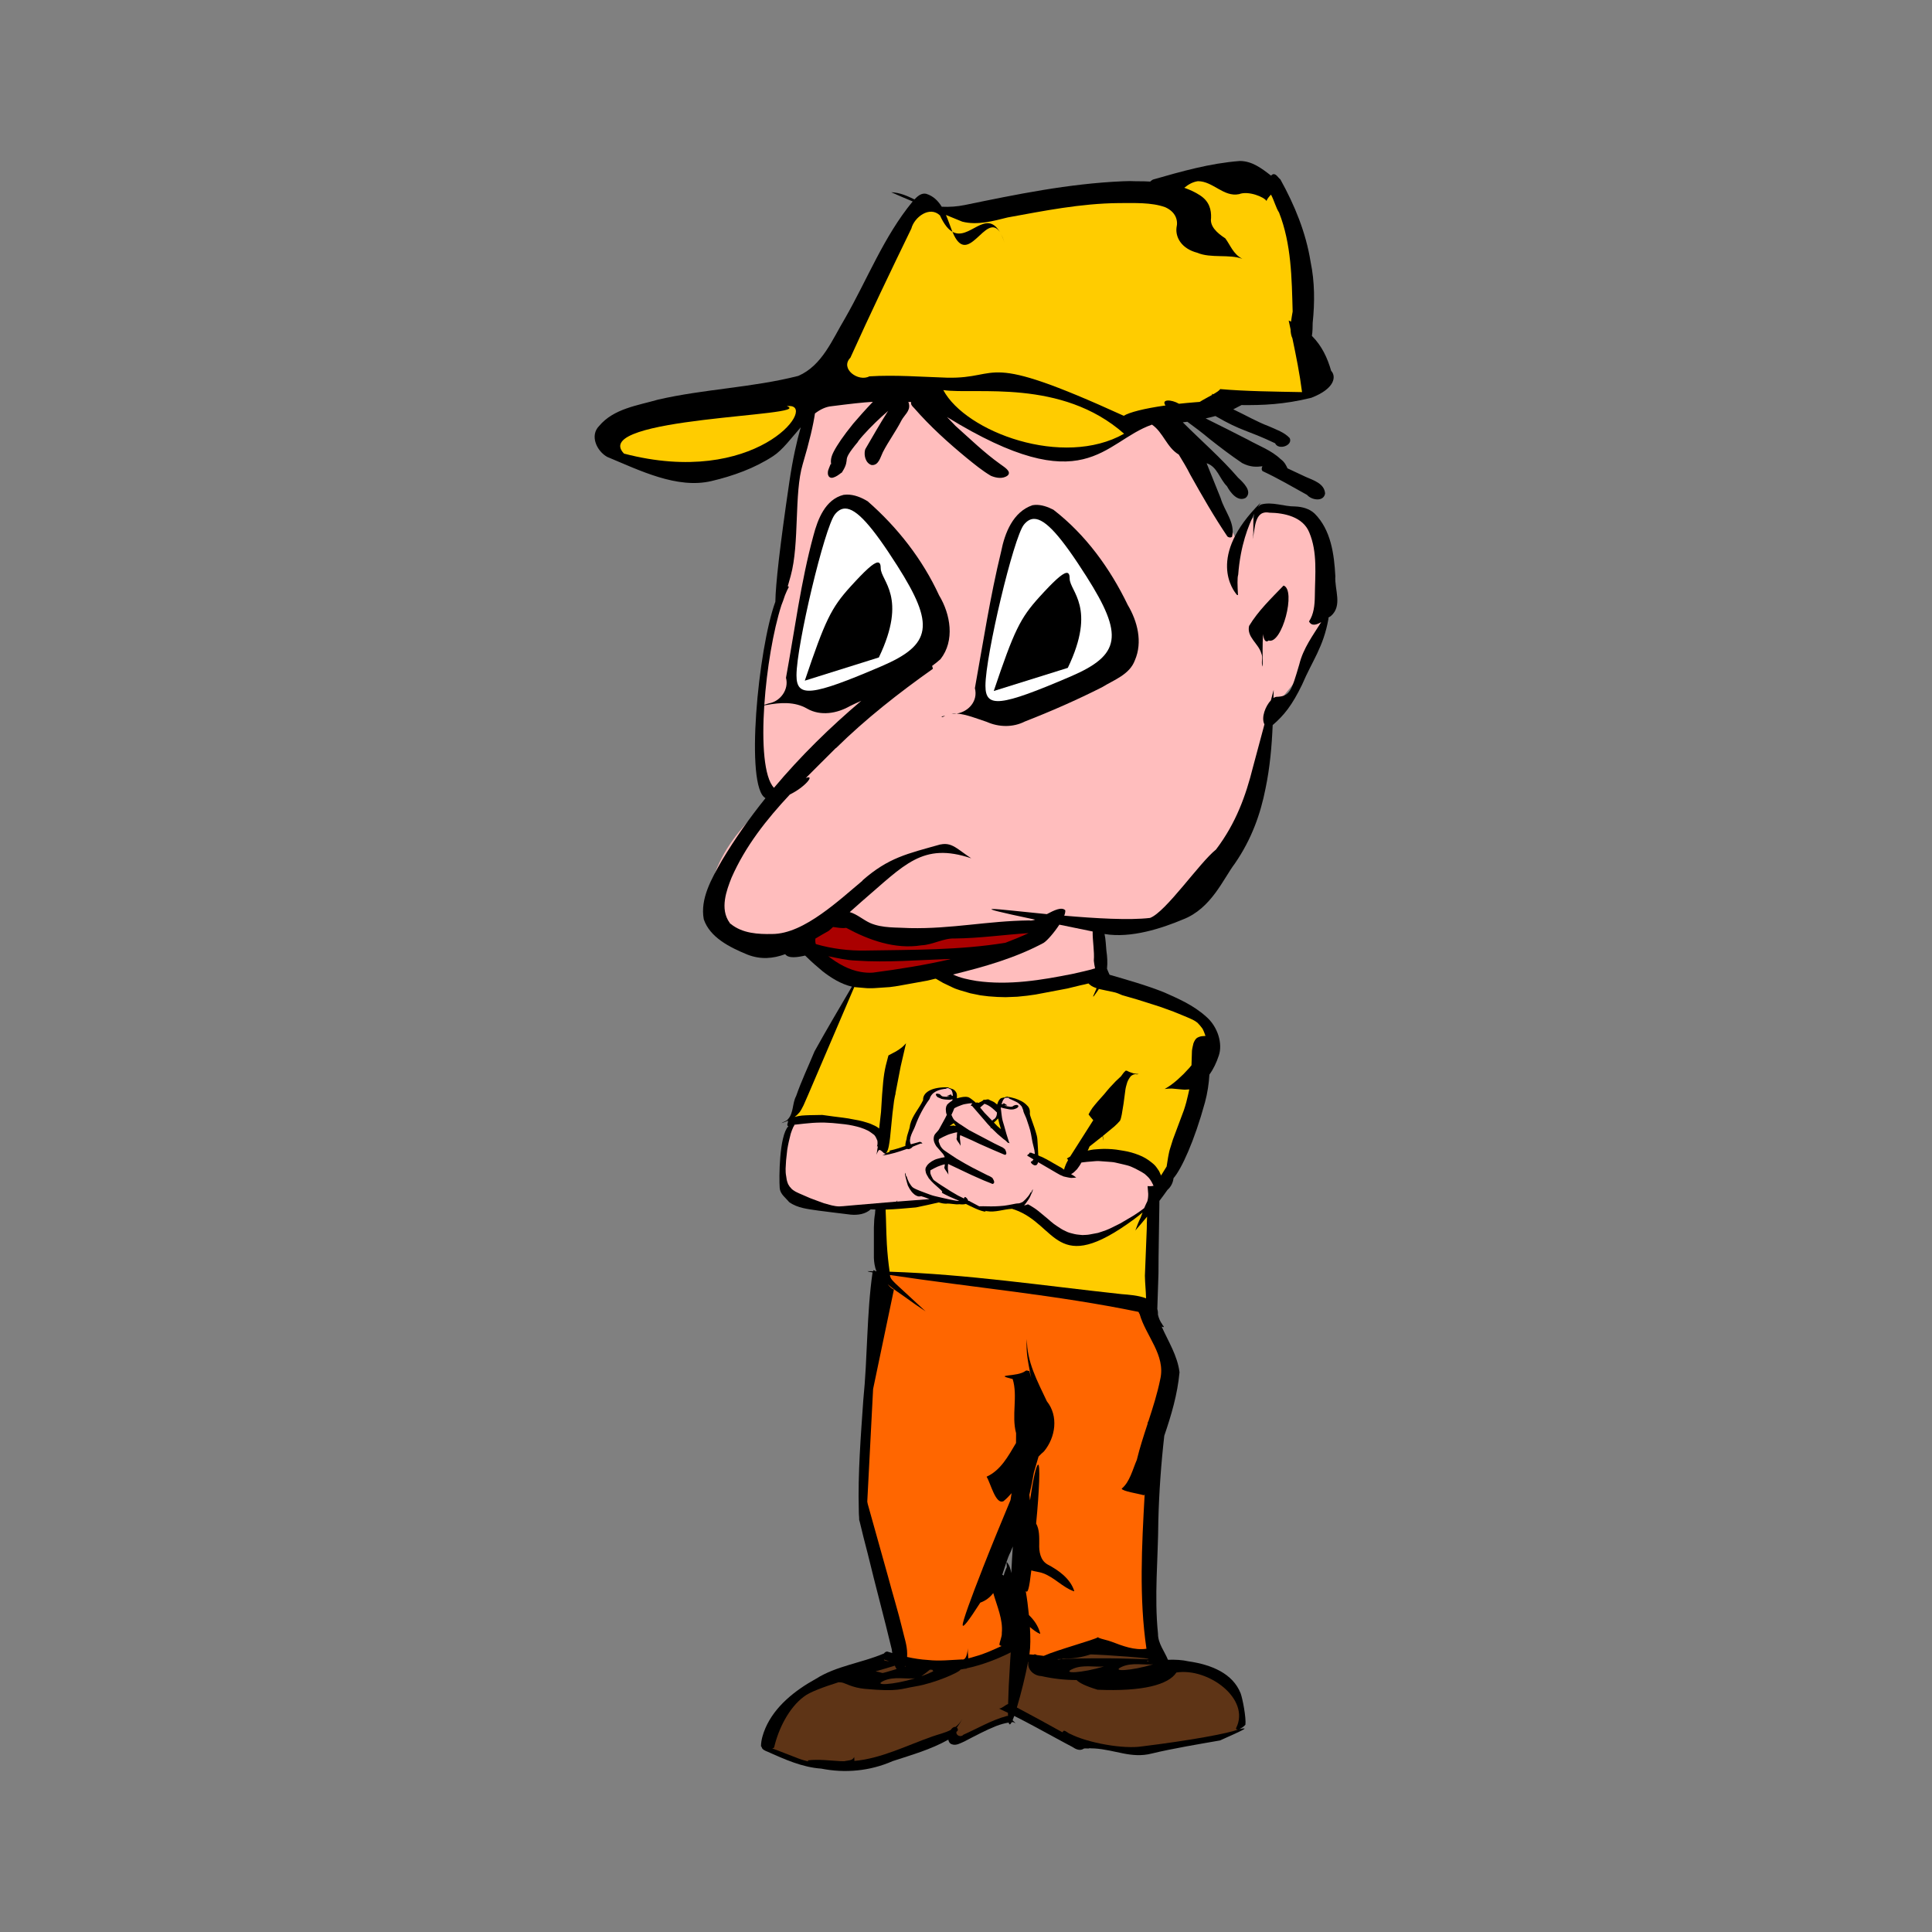 <svg:svg xmlns:dc="http://purl.org/dc/elements/1.1/" xmlns:ns2="http://creativecommons.org/ns#" xmlns:rdf="http://www.w3.org/1999/02/22-rdf-syntax-ns#" xmlns:svg="http://www.w3.org/2000/svg" height="777.7" id="svg2" version="1.1" viewBox="-239.36 -64.809 777.7 777.7" width="777.7">
  <svg:rect x="-239.36" y="-64.809" width="777.7" height="777.7" fill="#808080" stroke="none"/>
  <svg:g id="layer1" transform="translate(-113.32 -350.88)">
    <svg:path d="m231.51 100.37 27.949 54.229c-7.545 1.243 19.236-37.003 33.789 3.754 12.036 33.709-21.216 60.859-19.606 61.737-4.944 44.287-31.753 88.06-60.903 88.435 0 0-163.94 20.023-166.44-5.84-2.5-25.86 25.866-46.3 25.866-46.3-10.183-21.47-6.429-51.45 3.337-85.1 14.55-91.614 2.043-73.205 24.324-81.448 18.353-6.787 93.363 4.987 131.68 10.528z" fill="#ffbdbd" id="path3157" transform="translate(113.32 350.88)" />
    <svg:path d="m259.66 0c-11.91 0.905-23.47 4.195-34.91 7.469-0.43 0.226-0.79 0.498-1.09 0.812-1.81-0.106-3.62-0.161-5.41-0.125-1.86-0.1-3.73-0.093-5.59 0-21.99 0.95-42.97 5.304-63.66 9.563-2.95 0.605-6.16 0.854-9.28 0.687-1.48-2.393-3.42-4.358-6.31-5.218-0.26-0.048-0.51-0.073-0.75-0.063-1.56 0.064-2.85 1.209-3.91 2.344-2.78-1.341-5.69-2.718-9.37-2.907 2.83 1.289 5.73 2.503 8.65 3.719-11.63 14.082-18.25 31.4-27.28 47.125-5.066 8.438-9.116 18.901-18.75 23.094-18.553 4.743-37.86 5.257-56.5 9.562-8.269 2.387-17.811 3.597-23.688 10.598-3.857 3.89-0.94 10.1 3.219 12.43 13.199 5.5 28.137 12.98 41.969 9.75 8.708-2.05 17.361-5.14 24.875-10.06 3.769-2.44 7.313-7.28 11.094-11.59-1.589 5.53-3.236 12.87-4.563 21.84-3.844 25.99-5.56 41.48-5.656 48.38-6.969 19.01-12.287 74.59-3.969 79.06-6.35 7.91-12.206 16.2-17.437 24.91-4.311 7.55-8.946 15.63-7.406 23.87 2.492 7.28 10.315 11.22 17.624 14.22 5.389 2.08 10.337 1.57 15.157-0.19 1.289 1.83 4.924 1.26 8.031 0.56 0.225 0.22 0.454 0.44 0.656 0.63 2.003 1.98 4.126 3.82 6.282 5.62 3.462 2.74 7.602 5.28 11.872 6.25-5.055 8.65-10.178 17.27-15.029 26.04-2.489 6.01-5.301 11.9-7.437 18.06-1.573 2.92-0.925 6.68-3.25 9.25-0.673 0.9-1.76 0.96-2.594 1.59 0.858-0.27 1.72-0.59 2.562-0.97 0.075 0.16 0.088 0.32 0.063 0.47-0.21 0.05-0.415 0.11-0.625 0.16 0.249-0.06 0.433-0.07 0.594-0.03-0.129 0.48-0.512 0.96-0.094 1.56 0.08-0.02 0.169-0.05 0.25-0.06-0.029 0.06-0.029 0.12-0.062 0.18-3.662 3.91-3.734 20.84-3.438 24.79 0.007 0.05 0.018 0.08 0.031 0.12 0.129 2.33 2.387 3.86 3.75 5.56 3.4 2.48 7.75 2.83 11.781 3.44 4.338 0.53 8.659 1.13 12.998 1.62 2.84 0.26 5.9-0.16 8.06-2.12 0.63 0.02 1.26 0.05 1.88 0.06-0.2 3.59-0.4 1.3-0.59 7.25v12.28c0.07 1.79 0.36 3.65 1.03 5.35h-0.19c-0.34-0.22-0.65-0.38-1-0.47l-0.19 0.44c-0.74-0.02-1.48-0.03-2.22-0.03l0.54 0.24c0.49 0.09 1 0.17 1.5 0.26-2.39 16.45-2 34.36-3.72 51.21-1.01 14.67-2.23 29.59-1.82 44.53 0 1.01 0.04 2.01 0.13 3 0.01 0.33 0.01 0.65 0.03 0.97 0.05 0.16 0.11 0.31 0.16 0.47 1.03 4.44 2.17 8.81 3.31 13.19 3.09 12.83 6.55 25.47 9.62 38.31 0.09 0.48 0.16 1.01 0.22 1.53-0.68-0.2-1.35-0.38-2.03-0.59-0.54-0.01-1 0.33-1.31 0.78-0.06 0.02-0.13 0.04-0.19 0.06-8.85 3.77-18.946 4.92-27.092 10.07-8.621 4.74-16.713 11.22-20.469 19.97-0.97 2.33-1.746 4.79-1.75 7.31 0.08 0.08 0.167 0.14 0.281 0.22 0.048 0.96 1.445 1.56 2.281 1.87 6.893 3.09 14.086 6.33 21.688 6.84 9.511 1.9 19.531 1.04 28.781-3.03 7.54-2.47 15.22-4.61 22.38-8.62 0.12 0.84 0.56 1.59 1.46 1.87 1.74 0.64 3.45-0.51 5-1.15 4.23-2.21 8.45-4.48 12.88-6.25 1.6-0.59 3.25-1.09 4.94-1.35 0.24 1.02 0.65 0.94 1.22-0.15 0.21-0.02 0.43-0.03 0.65-0.03 1.62 0.94 0.45 0.01-0.28-0.75 0.2-0.48 0.42-1.08 0.66-1.75 5.8 2.9 11.48 6.06 17.18 9.15-0.03 0.02-0.06 0.05-0.09 0.06 0.05-0.01 0.1-0.01 0.16-0.03 2.05 1.12 4.1 2.24 6.18 3.32 1.29 0.89 3.03 1.7 4.5 0.71 0.43-0.34 2.19 0.11 2.28-0.21 0.68 0.05 1.36 0.1 2.04 0.09 8.45 0.54 14.86 4.14 23.06 2.06 8.32-2.01 19.09-3.81 27.53-5.28 10.71-4.79 11.66-5.29 7.78-4.59 0.78-0.31 1.77-0.93 2.44-1.75 0.33-2.78-1.13-10.51-1.94-12.66-3.19-7.96-11.64-11.49-20.97-12.84-2.55-0.59-5.36-0.73-8.28-0.63-1.35-3.41-4.03-6.56-4-10.47-1.56-15.04 0.05-30.27 0.13-45.4 0.29-11.46 1.1-22.92 2.4-34.32 2.84-8.3 5.32-16.72 6.13-25.53-0.82-6.68-4.49-12.36-7.19-18.4 0.26 0.07 0.49 0.16 0.75 0.22 0.46-0.14-0.45-0.74-0.47-1.1-0.89-1.16-1.47-2.54-1.78-3.97 0.05-0.83-0.05-1.55-0.25-2.22 0.21-4.77 0.26-9.56 0.47-14.34 0-8.79 0.24-17.55 0.34-26.34 0.03-0.94 0.03-1.9 0.03-2.85 1.1-1.46 2.21-2.94 3.25-4.43 1.47-1.29 2.23-2.96 2.44-4.72 3.2-3.66 8.39-14.93 12.66-30.53 1.02-3.75 1.57-7.59 1.78-11.16 1.64-2.25 2.87-4.88 3.78-7.66 1.6-4.62-0.25-11.6-5.25-15.81-5.14-4.57-11.19-7.17-16.97-9.72-7.25-2.87-14.49-4.88-21.75-7-0.37-0.78-0.7-1.6-1.03-2.4 0.26-2.43 0.11-4.95-0.25-7.32-0.21-1.99-0.24-4.46-0.75-6.68 0.01 0 0.02-0.01 0.03 0 10.65 1.81 23.14-2.33 31.5-5.85 11.48-4.39 16.26-16.36 20.94-22.53 6.76-9.81 10.34-19.99 12.34-30.19 1.77-8.49 2.52-17 2.88-25.53 4.62-3.96 7.85-8.06 11.81-16.22 4.25-9.96 8.58-15.03 10.66-26.65-0.03-0.13-0.03-0.27-0.03-0.41 0.35-0.22 0.67-0.44 0.96-0.59 4.84-4.15 1.45-10.72 1.82-16.07-0.46-8.84-1.77-18.62-8.32-25.18-2.12-2.01-4.99-2.75-7.84-2.88-4.62 0.05-9.32-2.08-13.88-0.75-0.46 0.31-0.82 0.66-1.15 1.03 0.49-0.83 0.91-1.47 1.09-1.78-21.74 21.55-11.09 35.32-9.44 37.16 0.13 0 0.23-0.01 0.35 0-0.2-3.77-0.33-6.95 0.09-8.19 0.88-11.79 4.13-19.9 6.5-24.56-0.86 3.17 0.01 7.14-0.72 10.28 1.12-3.91 0.52-11.83 6.75-10.69 6.07 0.09 13.53 1.67 16.07 7.94 3.41 8.05 2.32 17.05 2.25 25.56-0.04 3.78-0.45 7.47-2.35 10.28 1.05 2 2.99 1.39 4.91 0.28-3.34 5.36-7.21 10.5-8.81 16.97-3.16 10.74-3.79 12.96-9.25 13.1-0.37 0.04-0.76 0.2-1.16 0.47 0.03-1.09 0.06-2.2 0.09-3.28-0.37 1.4-0.74 2.81-1.12 4.21-2.16 2.31-4.02 6.9-2.6 9.69-1.54 5.78-3.1 11.57-4.65 17.34-2.8 11.17-6.73 22.35-14.85 33.04-6.6 5.23-20.18 25.18-26.56 27.53-8.38 0.99-22 0.18-34.53-0.91 0.34-0.87 0.5-1.62 0.41-2.19-1.49-1.45-4.42-0.01-7.41 1.57-21.33-2.07-35.01-4.17-4.69 2.22-0.91 0.31-1.73 0.46-2.4 0.31-16.88 0.2-31.16 3.46-48.06 3.09-5.32-0.33-10.94 0.11-15.94-2.03-2.81-1.26-5.29-3.56-8.25-4.41l4.93-4.37c17.09-14.62 24.35-23.9 44-17.28-2.18-1.4-4.01-2.87-5.68-3.97-2.19-1.45-4.01-2.16-6.72-1.6-0.04 0.01-0.05-0.01-0.1 0-13.36 3.77-20.73 5.23-31.28 14.44v0.13c-4.41 3.64-10.241 8.95-16.59 13.4-6.349 4.46-13.215 8.1-19.906 8.07-5.388 0.1-11.843-0.18-16.594-4.1l-0.219-0.09-0.125-0.25c-2.145-2.91-2.394-6.28-1.937-9.44 0.457-3.15 1.613-6.18 2.625-8.75 5.607-12.78 14.164-23.55 23.5-33.53 6.127-2.96 10.355-8.22 6.406-6.62 4.018-4.07 8.096-8.06 12.062-12.04h0.094c12.044-11.86 25.284-22.21 39.004-31.93-0.05-0.39-0.17-0.77-0.32-1.16 1.16-0.85 2.3-1.75 3.38-2.72 5.87-7.46 4.04-18.09-0.56-25.69-6.68-14.51-16.75-27.38-28.75-37.87-2.53-1.54-5.4-2.72-8.38-2.69-0.42 0.01-0.88 0.04-1.31 0.1-7.382 1.83-10.431 9.85-12.158 16.46-5.096 18.77-7.526 38.1-11.031 57.19 1.248 4.64-2.206 9.51-6.875 10.28-0.663 0.22-1.293 0.41-1.844 0.57 0.964-14.27 3.574-29.8 6.876-40.07 0.425-1.06 0.913-2.36 1.437-4 0.507-1.26 1.035-2.43 1.563-3.4-0.141-0.11-0.296-0.2-0.438-0.25 0.383-1.31 0.767-2.69 1.188-4.22 3.575-13.05 1.324-33.15 4.812-44.85 2.791-9.36 4.304-16.08 4.938-20.47 2.126-1.61 4.372-2.734 6.812-2.932 7.57-0.959 12.23-1.5 16.5-1.75-3.01 3.162-5.88 6.392-7.91 8.782-4 4.94-6.454 8.57-7.84 11.25-1.155 2.23-1.291 3.69-1.031 5.12l-0.219-0.12c-0.17 0.44-0.442 1.11-0.688 1.72-0.245 0.61-0.433 1.06-0.437 1.9-0.001 0.43 0.089 1.31 0.781 1.72s1.291 0.15 1.719 0c0.856-0.29 1.662-0.82 2.937-1.81l0.25-0.12 0.094-0.22c1.884-2.89 1.694-4.31 1.844-5.22 0.15-0.92 0.68-2.36 4.53-6.94v-0.12c2.29-3 6.22-6.96 9.44-9.91 1.01-0.93 1.93-1.74 2.72-2.41-0.09 0.12-0.17 0.23-0.25 0.35-3.15 4.9-5.99 9.98-8.94 15l-0.16 0.43c-0.52 2.2 0.23 5.27 2.6 6.04 2.88 0.31 3.58-3.16 4.56-5.13 2.27-4.43 5.27-8.44 7.53-12.87 1.11-2.07 3.52-3.75 3.03-6.38-0.05-0.331-0.15-0.677-0.28-1.031 0.37 0.015 0.75 0.045 1.13 0.062-0.04 0.262-0.06 0.557 0 0.875 0.26 0.612 0.72 1.112 1.21 1.563 6.39 7.341 13.63 13.881 21.13 20.061 3.14 2.54 6.27 5.14 9.75 7.19 2.07 0.88 4.79 1.37 6.72-0.1 1.9-1.68-1.74-3.65-2.97-4.62-6.44-4.59-12.1-10.13-18-15.38-1.14-1.17-2.27-2.37-3.41-3.56 55.79 34.29 62.69 10.02 82.5 3.06 4.53 3.1 5.96 9.21 10.78 12.04 1.62 2.65 3.24 5.31 4.63 8.09 4.73 8.46 9.55 16.87 14.97 24.91 0.52 0.43 1.33 0.56 1.87 0.09 1.33-5.69-3.11-10.37-4.59-15.53-1.89-4.7-3.77-9.37-5.66-14.06 4.3 1.35 5.24 6.37 8.19 9.25 1.36 2.54 4.31 6.45 7.56 4.68 2.85-2.59-1.06-6.23-3.06-8.09-6.86-7.97-14.85-14.88-22.28-22.31 0.62-0.08 1.23-0.13 1.84-0.22 3.08 2.23 6.08 4.52 8.94 6.91 4.24 3.34 8.61 6.68 13.16 9.74 3.36 1.72 5.83 1.54 8.12 1.26-0.36 0.7-0.45 1.4 0.07 1.96 6.13 2.85 11.98 6.3 17.9 9.57 1.73 2.07 6.62 2.94 7.25-0.53-0.2-4.02-4.71-5.37-7.78-6.72-2.41-1.19-4.93-2.25-7.34-3.44-0.61-1.21-1.04-2.43-2.85-3.78-3.66-3.48-8.73-5.3-13.09-7.75-5.67-2.93-11.35-5.75-17.03-8.57 1.38-0.3 2.69-0.62 3.94-0.96 10.85 6.31 12.45 5.45 24.03 10.96 1.3 2.95 7.29 0.92 5.87-2.09-2.16-2.34-5.49-3.44-8.4-4.75-4.79-1.81-9.18-4.38-13.79-6.56-0.22-0.11-0.33-0.16-0.53-0.251 1.3-0.639 2.47-1.249 3.32-1.719 8.28 0.083 16.97-0.173 28.12-2.938 9.71-3.746 10.01-8.722 7.97-10.843-1.47-5.124-3.69-10.008-7.75-14.063 0.3-1.798 0.29-3.815 0.31-5.218 0.86-8.205 0.85-16.52-0.84-24.626-1.86-11.723-6.43-22.82-12.16-33.156-0.94-0.663-1.71-2.454-3.06-2.062-0.24 0.166-0.49 0.348-0.72 0.531-3.74-2.893-7.65-5.904-12.59-5.875zm-91.32 557.69c-0.11 1.82-0.23 3.5-0.34 5.37-0.12 1.99-0.19 3.62-0.28 5.38-0.25-1.64-0.73-3.19-1.75-4.41-0.49 0.05 0.31 1.85-0.28 2.44-0.32 0.98-0.81 1.87-1 2.91-0.2-0.1-0.38-0.2-0.6-0.29 1.1-3.22 1.98-6.54 3.41-9.31 0.28-0.69 0.57-1.4 0.84-2.09z" id="path3155" transform="translate(113.32 350.88)" />
    <svg:path d="m257.36 379.38c6.198 15.274 13.328-8.335 19.062 0.062-5.669-9.539-12.339 3.717-19.062-0.062zm-66.094 70.125c0.192-0.009 0.386-0.004 0.562 0 10.916 0.241-13.98 32.941-66.688 19.156-14.35-14.79 77.567-14.926 65.531-19.094 0.213-0.031 0.402-0.054 0.594-0.062zm62.406-6.406c13.013 1.887 47.527-4.727 72.781 17.562-24.51 13.907-63.72-0.642-72.781-17.562zm102.47-84.094c6.048-0.047 10.365 6.515 16.594 5.219 3.696-1.475 10.166 1.153 11.031 2.75 0.27-0.847 1.006-1.708 1.812-2.562 1.261 2.294 1.99 5.327 3.25 7.219 4.969 12.645 5.102 26.46 5.469 39.844-0.205 1.241-0.477 2.64-0.656 4.062-0.311-0.146-0.615-0.298-0.938-0.438 0.249 1.191 0.499 2.373 0.75 3.562 0.037 1.298 0.229 2.53 0.75 3.625 1.493 7.124 2.945 14.293 3.875 21.625-11.239-0.215-22.661-0.321-32.969-1.219-0.254 0.537-1.399 1.281-2.812 2.094-0.201-0.074-0.348-0.141-0.562-0.219 0.074 0.144 0.129 0.291 0.188 0.438-1.772 1.001-3.817 2.041-5.031 2.844-0.701 0.055-1.223 0.097-1.969 0.156-2.24 0.179-4.356 0.374-6.375 0.594-3.146-1.807-7.269-1.893-5.438 0.688-8.706 1.215-14.605 2.784-16.812 4.156-58.179-26.538-48.505-14.779-71.219-15.344-10.385-0.327-20.812-1.185-31.188-0.531-4.411 2.365-11.942-3.078-7.625-7.5 7.881-17.454 16.164-34.743 24.531-51.969 1.173-4.598 7.361-9.294 11.531-5.312 1.671 3.672 3.358 5.653 5.031 6.594-0.082-0.201-0.169-0.379-0.25-0.594-0.753-1.947-1.487-4.116-2.375-6.188 2.197 0.885 4.387 1.786 6.562 2.688 6.146 1.583 12.609-0.289 18.281-1.688 14.609-2.646 29.332-5.643 44.75-5.781 6.216 0.003 13.129-0.345 18.656 1.656 4.212 1.875 5.267 5.238 4.562 8.188-0.481 3.908 1.949 8.485 8.375 10.156 5.407 2.318 12.92 0.471 18.125 2.438-3.744-1.951-4.791-5.497-6.875-8.25-3.474-2.252-6.236-4.905-5.719-8.188 0.132-3.26-0.644-6.684-4.5-9.156-1.841-1.208-3.969-2.201-6.281-3 1.591-1.303 3.312-2.343 5.469-2.656z" fill="#fc0" id="path3151" />
    <svg:path d="m276.89 380.28c0.478 0.926 0.943 2.046 1.406 3.344-0.454-1.396-0.93-2.474-1.406-3.344z" id="path3149" />
    <svg:path d="m344.79 456.6c-0.675 2.448-1.204 4.954 0.562 7.156 0.878 1.633 1.821 3.225 2.781 4.812-2.656-2.736-3.918-6.395-5.344-9.906-0.295-0.785-0.743-1.405-1.312-1.906 1.074-0.025 2.187-0.081 3.312-0.156z" id="path3143" />
    <svg:path d="m290.67 489.31c-0.364 0.018-0.729 0.063-1.094 0.125-7.846 2.672-11.157 11.182-12.625 18.656-4.428 18.156-7.237 36.623-10.562 55 1.335 5.137-2.534 9.459-7.312 10.219 3.699 0.219 8.393 2.127 12.094 3.344 4.864 2.163 10.546 2.291 15.344-0.156 10.545-4.112 20.932-8.676 31.031-13.781 4.85-3.001 11.104-5.063 13.25-10.875 3.174-7.324 1.046-15.662-2.875-22.25-7.089-14.699-16.942-28.316-29.938-38.344-2.249-1.149-4.761-2.06-7.312-1.938z" id="path3141" />
    <svg:path d="m214.14 490.78c4.585-0.028 10.859 7.06 21.062 23.094 15.113 23.749 13.864 31.686-6.406 40.375-28.238 12.104-34.219 12.742-34.219 3.688 0-12.191 11.336-59.676 15.469-64.812 1.228-1.526 2.566-2.334 4.094-2.344z" fill="#fff" id="path3139" />
    <svg:path d="m290.2 494.94c4.585-0.028 10.859 7.091 21.062 23.125 15.113 23.749 13.864 31.655-6.406 40.344-28.238 12.104-34.219 12.773-34.219 3.719 0-12.191 11.336-59.707 15.469-64.844 1.228-1.526 2.566-2.334 4.094-2.344z" fill="#fff" id="path3137" />
    <svg:path d="m227.17 512.5c-1.637 0.165-4.975 3.225-10.844 9.688-7.784 8.572-10.219 13.599-18.406 37.875l29.812-9.344c11.699-24.375 0.75-30.773 0.75-35.938 0-1.398-0.315-2.175-1-2.281-0.094-0.015-0.203-0.011-0.312 0z" id="path3135" />
    <svg:path d="m303.45 516.66c-0.109-0.006-0.217 0.006-0.344 0.031-1.688 0.331-5.028 3.389-10.719 9.656-7.784 8.572-10.219 13.599-18.406 37.875l29.812-9.312c11.699-24.375 0.75-30.773 0.75-35.938 0-1.468-0.334-2.269-1.094-2.312z" id="path3133" />
    <svg:path d="m390.64 521.78c-4.937 5.135-10.165 10.106-13.875 16.25-1.028 4.515 3.816 7.09 4.906 11.031 0.83 1.667-0.218 3.805 0.562 5.344-0.023-4.365-0.118-8.758 0.156-13.125 0.198 1.783 0.791 3.788 2.25 2.625 5.391 1.741 11.154-20.437 6-22.125z" id="path3131" />
    <svg:path d="m258.51 573.28c-0.539-0.007-1.049 0.043-1.531 0.125 0.686 0.043 1.368 0.007 2.031-0.094-0.164-0.009-0.34-0.029-0.5-0.031z" id="path3127" />
    <svg:path d="m254.26 574.25c-0.532 0.051-2.064 0.344-0.844 0.438l0.906-0.406c0.188-0.061 0.115-0.048-0.062-0.031z" id="path3125" />
    <svg:path d="m209.29 659.22c1.767 0.214 3.542 0.62 5.281 0.344 9.202 4.971 19.679 8.72 30.281 7.031 4.661-0.204 8.866-2.947 13.5-2.75 9.923-0.088 19.766-1.526 29.656-2.156-3.059 1.407-6.172 2.697-9.312 3.875-18.349 3.018-37.33 2.805-56.062 3.125-6.934 0.162-13.886-0.725-20.281-2.594-0.223-0.689-0.251-1.454-0.156-2.219 1.752-1.037 3.53-2.093 5.344-3.094l1.75-1.562z" fill="#a00" id="path3121" />
    <svg:path d="m207.39 671c3.694 0.731 7.352 1.622 11.219 1.75 12.505 0.859 25.046-0.244 37.531-0.656 0.159 0.022 0.31 0.042 0.469 0.062-10.324 2.403-20.835 4.064-31.312 5.438-1.649 0.115-3.272-0.009-4.844-0.281 0.018-0.043 0.044-0.082 0.062-0.125l-0.094 0.125c-4.778-0.835-9.134-3.295-13.031-6.312z" fill="#a00" id="path3119" />
    <svg:path d="m250.51 680.03c-0.059 0.004-0.102 0.018-0.156 0.031l-3.312 0.781-11.594 2.094-3.281 0.469-6.469 0.438c-1.066 0.006-2.156 0.08-3.219-0.031-1.454-0.127-2.89-0.255-4.344-0.375l-0.188-0.031h-0.125c-0.135 0.065 0.01 0.247-0.125 0.312l-18.406 43-1.875 4.281c-0.495 0.915-0.921 1.872-1.531 2.719-0.614 0.729-1.285 1.413-2.062 1.969 0.962-0.268 1.946-0.453 2.938-0.562 0.997-0.098 2-0.105 3-0.156 1.74-0.031 3.479-0.062 5.219-0.094 1.513 0.238 3.011 0.44 4.531 0.625l3.75 0.469c0.984 0.193 1.993 0.228 2.969 0.469l3.375 0.625c1.07 0.253 2.147 0.483 3.188 0.844 0.946 0.27 1.87 0.622 2.75 1.062 0.836 0.34 1.617 0.8 2.312 1.375l0.75-6.688 0.438-6.969 0.438-5.188c0.13-1.073 0.228-2.152 0.406-3.219 0.146-1.084 0.396-2.15 0.625-3.219 0.296-1.171 0.579-2.337 0.906-3.5 0.059-0.217 0.128-0.439 0.188-0.656l3.062-1.625c0.855-0.526 1.699-1.071 2.469-1.719 0.568-0.449 1.013-1.028 1.531-1.531l-2.156 9.312-2.125 11 0.094-0.156 0.031-0.031c-0.32 0.975-0.456 1.996-0.656 3l-0.625 4.969-1 10.031c-0.132 1.098-0.298 2.194-0.5 3.281-0.201 0.932-0.415 1.91-1 2.688 0.007 0.052 0.024 0.104 0.031 0.156 0.108-0.083 0.21-0.159 0.312-0.25 0.368-0.061 1.343-0.226 0.906-0.781 1.305-0.28 2.602-0.631 3.875-1.031 1.239-0.417 1.825-0.632 2.562-0.875-0.051-0.624 0.069-1.498 0.469-2.75 0.158-1.923 1.248-3.795 1.406-5.719 0.952-3.894 3.571-6.396 5.25-9.969-0.185-2.907 3.094-5.111 8.938-5.156 0.39-0.003 0.807 0.015 1.219 0.031 0.244 0.068 0.362 0.114 0.469 0.156h-0.125c-0.129-0.097-0.255 0.033-0.281 0.156 0.201 0.003 0.36-0.016 0.469-0.031 0.004-0.046 0.013-0.096-0.031-0.125 0.186 0.077 0.164 0.107 0.031 0.125-0.004 0.046-0.005 0.089 0.062 0.094h0.156l0.125 0.062c0.04-0.005 0.033-0.065 0.031-0.094 0.008 0 0.032 0.003 0.062 0.031l0.125 0.031c0.031 0.067-0.098 0.135 0 0.188 0.189-0.082 0.374 0.045 0.562 0.062 0.756 0.296 1.341 0.95 1.656 1.688 0.214 0.665 0.164 1.375 0.125 2.062 0.965-0.265 1.938-0.506 2.938-0.594 0.552-0.054 1.119-0.012 1.656 0.125 0.929 0.4 1.669 1.118 2.469 1.719 0.215 0.158 0.412 0.336 0.594 0.531 0.1-0.036 0.25-0.013 0.312-0.125 0.093 0.078 0.204-0.048 0.312 0l0.062 0.031c-0.029 0.06 0.069 0.18 0.125 0.094 0.174-0.032 0.41 0.081 0.531-0.094 0.552-0.272 1.126-0.509 1.625-0.875 0.092-0.067-0.046-0.232 0.094-0.25 0.115 0.028 0.266-0.11 0.344 0.031l0.062 0.062c0.454-0.167 0.94-0.148 1.406-0.25 0.189 0.035 0.391 0.073 0.531 0.219 0.846 0.453 1.834 0.678 2.531 1.375l0.625 0.5c0.288-0.872 0.602-1.813 1.344-2.406 0.297-0.265 0.736-0.243 1.094-0.375 0.285-0.019 0.553-0.139 0.844-0.094v-0.125c-0.025-0.076 0.089 0.011 0.094-0.062 0.068-0.16 0.229 0.083 0.312-0.031 0.08-0.088 0.163 0.019 0.25 0-0.051-0.133 0.166-0.226 0.188-0.062 0.04 0.043 0.123 0.146 0.188 0.062 0.994 0.103 1.944 0.4 2.906 0.656 0.911 0.298 1.807 0.682 2.656 1.125 0.916 0.488 1.716 1.166 2.406 1.938 0.26 0.188 0.333 0.511 0.531 0.75 0.364 0.71 0.415 1.53 0.344 2.312 0.081 0.89 0.51 1.68 0.75 2.531 0.375 1.031 0.754 2.082 1.094 3.125 0.372 1.032 0.635 2.072 0.938 3.125 0.262 0.99 0.276 2.016 0.344 3.031 0.115 1.305 0.143 2.63 0.219 3.938 0.016 0.314 0.076 0.628 0.031 0.938l0.031 0.125c0.072 0.021 0.139 0.117 0.219 0.031 0.194-0.002 0.152 0.295 0.375 0.25 0.901 0.275 1.728 0.762 2.562 1.188 1.002 0.513 1.971 1.08 2.938 1.656l3.406 1.938 0.75 0.562h0.094l0.031 0.031 0.094-0.094c-0.101-0.144 0.085-0.285 0.031-0.438 0.35-0.972 0.722-1.952 1.25-2.844 0.085-0.159 0.168-0.308 0.25-0.469l-0.5-0.594 1.312-0.781 9.156-14.406 0.031-0.094c0.166-0.026 0.106-0.288-0.031-0.312-0.627-0.682-1.186-1.422-1.75-2.156 0.437-0.896 0.981-1.733 1.531-2.562 0.672-0.875 1.369-1.73 2.094-2.562l2.75-3.094c0.698-0.855 1.392-1.707 2.125-2.531 0.794-0.859 1.611-1.704 2.406-2.562 0.702-0.694 1.421-1.371 2.156-2.031 0.579-0.693 1.004-1.523 1.719-2.094 0.049-0.129 0.269-0.268 0.375-0.125 0.092 0.05 0.096-0.113 0.188-0.062 0.852 0.486 1.786 0.802 2.719 1.094 0.713 0.131 1.429 0.264 2.156 0.281-0.388 0.144-0.819 0.171-1.219 0.062-0.725-0.059-1.384 0.325-1.938 0.75-0.644 0.755-1.161 1.629-1.5 2.562-0.273 0.953-0.581 1.89-0.719 2.875l-0.75 5.656-0.719 4.375c-0.227 0.846-0.303 1.747-0.719 2.531-0.683 0.804-1.445 1.534-2.219 2.25l-4.656 3.844c0.102 0.557 0.102 1.125 0.156 1.688l-0.031 0.125c-0.094-0.562-0.188-1.125-0.281-1.688l-5.219 4.125c-0.217 0.567-0.467 1.119-0.75 1.656 1.067-0.204 2.13-0.456 3.219-0.5 1.092-0.097 2.186-0.158 3.281-0.188 1.116-0.02 2.23 0.064 3.344 0.125 1.061 0.06 2.109 0.233 3.156 0.406 1.011 0.174 2.03 0.307 3.031 0.531 1.026 0.225 2.034 0.515 3.031 0.844 1 0.302 1.95 0.741 2.906 1.156 0.904 0.439 1.78 0.941 2.594 1.531 0.832 0.619 1.676 1.228 2.406 1.969 0.699 0.719 1.216 1.584 1.781 2.406 0.274 0.577 0.535 1.16 0.781 1.75l2.25-3.625 0.594-3.75c0.227-1.042 0.372-2.104 0.688-3.125l1.25-4 4.406-11.781c0.361-1.048 0.668-2.12 0.969-3.188 0.262-1.031 0.528-2.053 0.75-3.094l0.469-2.094c-0.986 0.091-1.982 0.147-2.969 0.031l-4.031-0.375c-0.973-0.032-1.942 0.071-2.906 0.188 0.913-0.556 1.83-1.109 2.688-1.75 0.832-0.655 1.695-1.274 2.469-2l2.438-2.281 2.344-2.5 0.844-1.031 0.188-5.812c0.092-1.018 0.379-2.004 0.594-3 0.347-0.881 0.765-1.82 1.625-2.312 0.748-0.419 1.613-0.622 2.469-0.625 0.245-0.087 0.517 0.042 0.75-0.094-0.346-0.978-0.689-1.961-1.188-2.875-0.611-0.819-1.244-1.621-1.969-2.344-0.808-0.654-1.726-1.198-2.688-1.594-0.959-0.439-1.924-0.864-2.906-1.25-1.382-0.565-2.743-1.122-4.125-1.688l-5.438-1.969-9.062-2.875-6.156-1.781c-0.939-0.386-1.859-0.83-2.844-1.094l-6.406-1.375-0.125-0.031c-0.015 0.038-0.206 0.078-0.094 0.156-0.605 0.899-1.202 1.805-1.875 2.656-0.093 0.074-0.136 0.246-0.281 0.25 0.028-0.115-0.11-0.266 0.031-0.344 0.353-0.925 0.841-1.791 1.188-2.719l0.031-0.156 0.062-0.156c-0.917-0.319-1.848-0.67-2.594-1.312-0.178-0.233-0.506-0.309-0.625-0.594-1.071 0.28-2.164 0.533-3.25 0.75-1.755 0.427-3.495 0.853-5.25 1.281l-12.875 2.438-3.344 0.469-3.938 0.406-4.75 0.188c-1.1-0.048-2.212-0.079-3.312-0.094-1.191-0.082-2.371-0.167-3.562-0.25-1.096-0.117-2.19-0.252-3.281-0.406l-4-0.812-4.156-1.219c-0.935-0.322-1.894-0.588-2.781-1.031l-4.062-1.938c-0.966-0.539-1.924-1.092-2.875-1.656-0.053-0.031-0.128-0.036-0.188-0.031z" fill="#fc0" id="path3938" />
    <svg:g fill="#ffbdbd" id="g3033">
      <svg:path d="m220.67 568.16c-12.635 10.694-24.527 22.354-35.156 35.031-4.01-4.198-4.916-17.933-3.906-33.188 0.307-0.046 0.399-0.056 0.844-0.125 5.486-1.034 11.418-1.473 16.438 1.469 5.402 3.06 11.986 1.921 17.156-1.031 1.516-0.761 3.069-1.462 4.625-2.156z" id="path3129" />
      <svg:path d="m300.39 658.28c4.128 0.856 8.093 1.661 13.406 2.75-0.061 3.905 0.764 7.845 0.469 11.75 0.094 1.012 0.283 2.047 0.5 3.094-2.866 0.889-5.838 1.472-8.75 2.156-12.78 2.582-25.963 4.768-39 2.906-3.214-0.531-6.493-1.189-9.438-2.594 12.549-3.065 25.047-6.608 36.469-12.719 1.479-0.942 4.296-4.189 6.344-7.344z" id="path3123" />
      <svg:path d="m255.76 724.1c-0.676-0.012-1.551-0.067-0.562 0.188-3.32 0.239-6.281 1.337-7.031 4.156-2.436 3.302-4.359 6.927-5.781 10.812-0.619 1.869-3.003 5.138-1.781 7.438 0.845-0.249 1.635-0.477 3.156-0.875 0.521-0.304 1.31 0.047 1.469 0.562h-0.688c-1.847 0.699-2.425 0.977-3.25 1.312-0.234 0.509-1.444 1.205-2.219 0.844-3.235 1.14-6.52 2.233-9.938 2.656 0.454-0.169 0.88-0.42 1.281-0.688-0.114-0.106-0.231-0.179-0.406-0.125-0.055-0.001-0.164-0.043-0.125-0.125-0.08-0.071-0.263 0.021-0.25-0.156-0.466-0.333-0.819-0.814-1.344-1.062-0.186-0.048-0.395-0.107-0.562 0.031-0.152 0.085-0.138 0.32-0.312 0.375-0.229 0.482-0.489 0.95-0.625 1.469l0.531-3.438-0.094 0.156-0.094 0.125c0.021-0.146 0.042-0.292 0.062-0.438l-0.25 0.281c0.314-0.749 0.287-1.584 0.188-2.375-0.343-0.794-0.664-1.63-1.25-2.281-0.82-0.603-1.634-1.261-2.531-1.75-0.932-0.488-1.911-0.852-2.906-1.188-1.017-0.321-2.05-0.592-3.094-0.812-1.094-0.237-2.201-0.432-3.312-0.562-1.091-0.142-2.189-0.217-3.281-0.344-1.089-0.153-2.185-0.181-3.281-0.25-1.082-0.071-2.166-0.13-3.25-0.094-1.064 0.02-2.126 0.052-3.188 0.125-2.182 0.155-4.357 0.421-6.531 0.656l-0.781 0.094c-0.028 0.289-0.148 0.592-0.375 0.781-0.444 0.906-0.77 1.859-1.094 2.812-0.28 1.068-0.54 2.141-0.781 3.219-0.24 1.076-0.449 2.162-0.625 3.25-0.157 1.439-0.312 2.874-0.469 4.312l-0.188 3.312c-0.011 0.993 0.025 1.992 0.219 2.969 0.101 0.991 0.289 1.977 0.656 2.906 0.134 0.276 0.206 0.596 0.438 0.812 0.151 0.313 0.323 0.618 0.594 0.844 0.253 0.192 0.358 0.514 0.625 0.688 0.443 0.442 1.016 0.716 1.531 1.062 0.91 0.431 1.81 0.886 2.75 1.25l3.094 1.344 5.469 2.031 3.219 0.875c0.977 0.211 1.966 0.4 2.969 0.406 1.111-0.05 2.207-0.132 3.312-0.25 1.054-0.101 2.1-0.208 3.156-0.281 5.504-0.469 11.028-0.933 16.531-1.406l0.469-0.531c-0.051 0.186-0.125 0.363-0.219 0.531l13.094-1c-1.023-0.386-2.029-0.831-3.094-1.094-0.113-0.095-0.322-0.156-0.438-0.031-0.417 0.05-0.851 0.113-1.25-0.062-0.963-0.271-1.687-1.003-2.344-1.719-0.611-0.782-1.144-1.631-1.562-2.531-0.306-0.873-0.498-1.798-0.75-2.688-0.16-0.616-0.31-1.221-0.438-1.844 0.058-0.062 0.097-0.178 0.031-0.25-0.027-0.124 0.067-0.231 0.094-0.344h0.031l0.344 1.531c0.073-0.149 0.066-0.309 0.062-0.469 0.27 0.946 0.622 1.87 1.062 2.75 0.539 0.807 0.978 1.736 1.844 2.25 0.898 0.531 1.883 0.883 2.844 1.281 1.391 0.518 2.784 1.076 4.188 1.562 1.004 0.372 2.059 0.548 3.094 0.812 1.368 0.333 2.75 0.632 4.125 0.938 1.08 0.204 2.125 0.475 3.219 0.594 0.281 0.05 0.593 0.046 0.875 0l-4.094-1.781c-0.931-0.471-1.896-0.88-2.781-1.438-0.127-0.057-0.058-0.228 0.031-0.281 0.131-0.245-0.124-0.446-0.281-0.594-0.016-0.26-0.358-0.253-0.438-0.469l-2.656-2.375c-0.712-0.697-1.414-1.404-2.031-2.188-0.402-0.839-1.064-1.582-1.188-2.531-0.101-0.389-0.173-0.787-0.094-1.188 0.001-0.348 0.161-0.653 0.344-0.938 0.473-0.929 1.352-1.545 2.188-2.125 0.739-0.449 1.53-0.827 2.375-1.031 0.925-0.287 1.885-0.492 2.844-0.625-0.264-0.673-0.63-1.31-1.156-1.812l-2.25-2.594c-0.523-0.861-1.028-1.78-1.062-2.812 0.001-0.703 0.101-1.453 0.531-2.031 0.614-0.817 1.45-1.452 1.875-2.406 0.491-0.964 1.058-1.887 1.562-2.844 0.463-0.849 0.948-1.716 1.344-2.594 0.047-0.113-0.184-0.091-0.125-0.219-0.046-0.321-0.23-0.635-0.219-0.969-0.066-0.602-0.151-1.22 0.031-1.812 0.052-0.23 0.069-0.481 0.25-0.656 0.095-0.194 0.124-0.459 0.344-0.562 0.554-0.618 1.282-1.033 1.938-1.531 0.021-0.167 0.042-0.333 0.062-0.5-0.48 0.131-0.965 0.262-1.469 0.219-0.986-0.034-1.978-0.103-2.938-0.344l-1.594-0.688c-0.332-0.273-0.625-0.635-0.719-1.062l0.031-0.156c0.162-0.133 0.373-0.29 0.594-0.188 0.462 0.093 1.02 0.054 1.281 0.531 0.282 0.257 0.596 0.567 1 0.594 0.929 0.179 1.875 0.108 2.812 0.062l-1.094-0.188-0.094-0.062v-0.094c0.164-0.132 0.401-0.004 0.562-0.156 0.387-0.206 0.794-0.361 1.219-0.469-0.108 0.051-0.253 0.183-0.156 0.312 0.126 0.272 0.47 0.251 0.688 0.406-0.016-0.912-0.163-1.873-0.719-2.625-0.208-0.083-0.417-0.167-0.625-0.25l-0.031-0.062h-0.062c0.045-0.14-0.146-0.004-0.188-0.094l-0.125-0.094c0.001-0.009-0.002-0.022 0-0.031z" id="path3936" />
      <svg:path d="m278.91 727.94c-0.032 0.037-0.057 0.203-0.156 0.156-0.065-0.038-0.19-0.19-0.281-0.094-0.496 0.51-0.932 1.109-1.094 1.812-0.097 0.259-0.219 0.511-0.281 0.781 0.273-0.074 0.567-0.097 0.812-0.25 0.09-0.113-0.034-0.258-0.125-0.312 0.56 0.213 1.001 0.636 1.531 0.906l0.062 0.125c-0.404 0.062-0.813 0.017-1.219 0 0.838 0.293 1.717 0.418 2.594 0.531 0.333-0.066 0.752-0.004 1-0.281 0.266-0.233 0.62-0.304 0.938-0.438 0.367-0.051 0.799-0.082 1.094 0.188 0.093 0.147 0.195 0.343 0.062 0.5-0.373 0.65-1.155 0.817-1.812 1.031-0.755 0.123-1.528 0.12-2.273-0.066-0.956-0.2-1.937-0.328-2.852-0.684-0.099-0.055-0.149 0.167-0.031 0.156 0.093 0.076-0.016 0.152-0.094 0.125-0.006 0.075-0.144-0.022-0.031 0.094 0.035 0.003 0.13 0.073 0.156 0 0.134 0.12-0.163 0.173-0.094 0.312 0.023 0.101 0.202 0.159 0.094 0.281 0.134 1.083 0.226 2.173 0.406 3.25 0.17 1.079 0.544 2.109 0.844 3.156l0.906 3.25 1 3.188c0.073 0.229 0.233 0.415 0.344 0.625-0.156-0.073-0.312-0.146-0.469-0.219-0.109 0.138-0.328 0.057-0.375-0.094-0.495-0.467-0.962-0.978-1.562-1.312-0.855-0.698-1.695-1.413-2.519-2.146-0.74-0.684-1.462-1.386-2.168-2.104l-0.375-0.375c-0.083 0.146-0.167 0.292-0.25 0.438 0.034-0.24 0.039-0.479 0-0.719-0.804-0.764-1.5-1.628-2.219-2.469-1.729-2-3.458-4-5.188-6-0.188-0.042-0.375-0.083-0.562-0.125 0.182-0.364 0.369-0.735 0.688-1-1.001 0.001-1.987 0.163-2.969 0.344-0.984 0.147-1.883 0.608-2.812 0.938-0.527 0.216-1.037 0.467-1.531 0.75-0.338 0.906-0.724 1.791-1.156 2.656 0.428 0.883 0.755 1.925 1.643 2.46 0.806 0.581 1.581 1.211 2.45 1.697l2.969 1.969c3.406 1.792 6.812 3.583 10.219 5.375 1.135 0.552 2.271 1.104 3.406 1.656l0.844 0.656c0.313 0.536 0.554 1.125 0.594 1.75-0.194 0.06-0.056 0.378-0.25 0.438-0.353 0.242-0.719-0.102-1.062-0.188-1.294-0.525-2.579-1.073-3.857-1.639l-5.706-2.517c-0.98-0.489-1.97-0.957-2.969-1.406-1.51-0.667-3.021-1.333-4.531-2l-0.16-0.09h-0.03c-0.327 0.946-0.075 1.945 0.031 2.906 0.033 0.469 0.11 0.935 0.094 1.406-0.389-0.909-1.106-1.626-1.562-2.5-0.043-0.301-0.138-0.653 0.094-0.906-0.076-0.689 0.043-1.376 0.094-2.062-1.003 0.13-1.962 0.466-2.938 0.719-0.965 0.3-1.855 0.79-2.781 1.188-0.521 0.281-1.042 0.562-1.562 0.844-0.17 0.294-0.117 0.645-0.156 0.969 0.3 0.879 0.588 1.805 1.188 2.531 0.572 0.777 1.408 1.292 2.201 1.815 1.25 0.825 2.49 1.666 3.737 2.497 1.177 0.688 2.354 1.375 3.531 2.062 0.978 0.511 1.945 1.04 2.901 1.591 1.97 1.001 3.941 2.002 5.911 3.003 0.753 0.32 1.505 0.652 2.156 1.156 0.267 0.525 0.663 1.02 0.719 1.625-0.063 0.14-0.073 0.287-0.062 0.438-0.061 0.099-0.191 0.104-0.281 0.156 0.034 0.108-0.053 0.301-0.188 0.188-0.181-0.069-0.431 0.029-0.562-0.156-1.042-0.417-2.083-0.833-3.125-1.25-1.625-0.719-3.25-1.438-4.875-2.156l-9.438-4.469c-0.159 0.982-0.158 1.986 0 2.969 0.05 0.447 0.079 0.895 0.094 1.344-0.389-0.909-1.106-1.626-1.562-2.5-0.043-0.301-0.138-0.653 0.094-0.906v-0.781c-1.003 0.211-1.943 0.629-2.906 0.969-0.909 0.431-1.825 0.854-2.688 1.375-0.081 0.051-0.167 0.163-0.281 0.125 0.043 0.033 0.067 0.168 0.156 0.125-0.127 0.19-0.064 0.419-0.125 0.625 0.144 0.197-0.021 0.46 0.125 0.656 0.219 0.733 0.619 1.389 0.969 2.062 0.228 0.23 0.372 0.562 0.688 0.688 0.885 0.655 1.79 1.28 2.717 1.874 1.261 0.802 2.522 1.605 3.783 2.407 0.979 0.573 1.958 1.146 2.938 1.719 0.792 0.385 1.583 0.771 2.375 1.156 0.088-0.058-0.042-0.209 0.094-0.219h0.062c-0.016-0.143-0.012-0.322 0.156-0.375 0.346-0.039 0.558 0.296 0.812 0.469 0.172 0.337 0.505 0.602 0.531 1 0.128 0.009 0.244 0.2 0.375 0.094 0.067 0.028 0.208 0.018 0.219 0.125 1.292 0.688 2.583 1.375 3.875 2.062 1.052-0.017 2.105-0.062 3.156 0 1.1 0.033 2.201 0.034 3.301 0 1.205-0.021 2.405-0.151 3.605-0.25 1.097-0.152 2.187-0.338 3.272-0.561 0.84-0.164 1.679-0.372 2.541-0.377 0.589-0.083 1.126-0.338 1.656-0.594 0.758-0.637 1.451-1.346 2.062-2.125 0.529-0.603 0.883-1.328 1.312-2 0.026 0.159-0.09 0.314 0 0.469 0.225-0.462 0.338-0.973 0.625-1.406h0.031c0.009 1.001-0.662 1.808-0.969 2.719-0.397 0.897-0.942 1.719-1.531 2.5-0.303 0.45-0.638 0.876-1 1.281 0.529-0.128 1.068-0.233 1.562-0.469 0.985 0.48 1.885 1.109 2.812 1.688 0.896 0.612 1.73 1.306 2.562 2 0.854 0.708 1.708 1.417 2.562 2.125 0.807 0.752 1.671 1.436 2.531 2.125 0.859 0.566 1.678 1.192 2.562 1.719 0.856 0.57 1.791 1 2.719 1.438 0.949 0.418 1.97 0.616 2.969 0.875 1.036 0.243 2.102 0.291 3.156 0.406 1.023-0.05 2.055-0.041 3.062-0.25 1.104-0.208 2.208-0.417 3.312-0.625 1.042-0.354 2.083-0.708 3.125-1.062 0.979-0.355 1.912-0.82 2.844-1.281l3-1.5c1.75-1.031 3.5-2.062 5.25-3.094 0.947-0.611 1.889-1.23 2.802-1.891 0.503-0.38 1.007-0.76 1.51-1.14 0.42-0.93 0.81-1.875 1.281-2.781 0.279-0.966 0.358-1.979 0.344-2.981-0.08-1.038-0.167-2.075-0.25-3.112 0.801 0.119 1.622 0.076 2.406-0.125-0.459-0.908-0.874-1.847-1.5-2.656-0.557-0.824-1.369-1.428-2.079-2.112-0.822-0.571-1.697-1.057-2.585-1.515-0.95-0.492-1.886-1.017-2.885-1.404-0.96-0.412-1.984-0.632-2.995-0.879-1.12-0.262-2.241-0.518-3.361-0.777-1.006-0.246-2.048-0.232-3.073-0.34-1.163-0.086-2.327-0.169-3.49-0.254-1.061-0.045-2.112 0.095-3.167 0.181-1.093 0.074-2.184 0.178-3.271 0.319-0.221 0.013-0.44 0.042-0.656 0.094-0.482 0.971-1.115 1.858-1.776 2.712-0.71 0.682-1.36 1.468-2.266 1.898l-0.083 0.046c-0.036 0.105 0.079 0.178 0.156 0.094 0.16-0.059 0.156 0.224 0.312 0.188 0.531 0.354 1.062 0.708 1.594 1.062-0.656 0.152-1.333 0.128-2 0.188-1.049-0.09-2.067-0.375-3.094-0.594-0.921-0.36-1.821-0.779-2.656-1.312-2.531-1.479-5.062-2.958-7.594-4.438-0.093 0.457-0.336 0.881-0.688 1.188-0.4 0.098-0.88 0.167-1.219-0.125-0.486-0.245-1.004-0.662-1.031-1.25 0.122-0.11 0.277-0.15 0.438-0.125 0.237-0.245 0.455-0.506 0.656-0.781l-2.5-1.5c-0.136-0.212 0.137-0.369 0.281-0.469 0.176-0.124 0.341-0.262 0.5-0.406 0.021-0.114 0.034-0.23 0.062-0.344 0.206 0.001 0.436 0.099 0.625-0.031 0.475 0.273 1.019 0.381 1.531 0.562 0.045-0.539-0.152-1.057-0.156-1.594-0.26-1.073-0.521-2.146-0.781-3.219-0.198-1.094-0.396-2.188-0.594-3.281-0.226-1.032-0.447-2.068-0.812-3.062l-1.062-3.188c-0.348-0.933-0.849-1.801-1.156-2.75-0.047-0.727-0.475-1.349-0.688-2.032-0.674-0.802-1.439-1.565-2.424-1.97-0.948-0.458-1.904-0.907-2.889-1.28l-0-0c0.153-0.08 0.34 0.032 0.469-0.094-0.421-0.136-0.87-0.228-1.312-0.156 0.008-0.133-0.154-0.014-0.188-0.031z" id="path3117" />
      <svg:path d="m270.26 730.38c0.107 0.039 0.206 0.06 0.312 0.125 1.802 0.631 3.314 1.999 4.719 3.406 0.001 1.164-0.463 2.39-1.469 2.812-0.128 0.179-0.305 0.309-0.5 0.438-1.037-1.099-2.091-2.187-3.156-3.25 0.135 0.121-1.159-1.371-1.594-1.938-0.023-0.029-0.039-0.064-0.062-0.094 0.554-0.474 1.095-0.95 1.75-1.5z" id="path3113" />
    </svg:g>
    <svg:path d="m268.32 732.03c0.176 0.164 0.325 0.36 0.5 0.531-0.176-0.17-0.354-0.333-0.531-0.5 0.011-0.009 0.02-0.022 0.031-0.031z" id="path3111" />
    <svg:path d="m275.73 736.28c0.302 1.471 0.691 2.949 1.156 4.312-0.488-0.413-0.997-0.791-1.469-1.25-0.458-0.474-0.924-0.929-1.375-1.406 0.582-0.518 1.181-1.051 1.688-1.656z" fill="#fc0" id="path3109" />
    <svg:path d="m256.14 736.38c0.037 0.045 0.088 0.081 0.125 0.125-0.114 0.072-0.188 0.098-0.281 0.156 0.053-0.093 0.103-0.187 0.156-0.281z" id="path3107" />
    <svg:path d="m257.86 738.19c0.302 0.35 0.588 0.729 0.844 1.156-0.171-0.053-0.304-0.076-0.469-0.094l-0.219-0.125c-0.621 0.024-1.222 0.082-1.812 0.188 0.484-0.318 1.106-0.761 1.656-1.125z" fill="#fc0" id="path3105" />
    <svg:path d="m251.79 770.1c0.929 0.268 1.897 0.46 2.938 0.5 1.765-0.227 3.642 0.447 5.406 0.219 1.222 0.137 2.072 0.052 2.625-0.125 1.678 0.834 5.976 3.071 8 3.125-0.055-0.148-0.187-0.219-0.25-0.344 0.199 0.047 0.402 0.059 0.594 0.125 3.602 0.597 6.629-0.745 10.219-0.938 0.135 0.041 0.273 0.082 0.406 0.125 0.229 0.092 0.448 0.185 0.688 0.219 17.269 6.145 16.263 27.21 47.969 3.906 1.322-0.972 2.475-1.909 3.5-2.781-0.251 0.67-0.524 1.349-0.75 2.031-0.837 1.654-1.534 3.449-2.156 5.219 1.607-1.825 3.177-3.684 4.719-5.562-0.061 1.61-0.129 3.232-0.125 4.844-0.255 6.32-0.495 12.618-0.75 18.938 0.043 3.033 0.404 6.062 0.469 9.094-3.093-1.21-7.053-1.462-9.844-1.688-31.08-3.347-62.105-8.005-93.375-9.031-0.534-3.681-0.905-7.38-1.125-11.094-0.345-6.797-0.236-8.13-0.5-13.906 4.082-0.113 8.152-0.531 12.219-0.875 3.052-0.618 6.096-1.282 9.125-2z" fill="#fc0" id="path3103" />
    <svg:path d="m232.2 799.31c33.347 5.027 67.019 8.018 100.06 14.844 0.11 0.306 0.252 0.613 0.469 0.938 2.47 8.746 10.505 16.423 8.281 26.125-1.156 5.745-2.931 11.312-4.75 16.875-0.134 0.228-0.256 0.477-0.344 0.75-0.002 0.115 0.002 0.229 0 0.344-1.573 4.805-3.153 9.616-4.344 14.531-1.694 3.906-2.857 8.943-6.094 11.594 0.319 1.064 6.709 1.993 8.938 2.656l0.219-0.188 0.094-0.219c-1.152 20.832-2.286 41.692 0.719 62.188-4.82 0.729-9.56-1.125-14-2.812-1.79-0.687-3.756-0.96-5.5-1.688 0.208-0.305 0.565-0.473-0.031-0.125-1.329 1.005-16.476 5.088-21.812 7.5-0.926-0.132-1.847-0.254-2.781-0.344-0.528-0.34-0.962-0.356-1.312-0.125-0.564-0.053-1.125-0.096-1.688-0.156 0.015-0.099 0.048-0.216 0.062-0.312 0.396-2.637 0.401-6.513 0.156-10.688 1.268 1.087 2.559 2.116 4.031 2.75l0.062-0.062 0.062-0.094c-0.82-3.067-2.531-5.461-4.562-7.406-0.331-3.399-0.768-6.782-1.281-9.656 0.836 0.965 1.372-0.786 2.25-8.312 1.556 0.499 3.327 0.585 4.812 1.188 4.534 1.649 7.782 5.626 12.344 7.219l0.062-0.062 0.062-0.094c-1.668-5.061-6.302-8.309-10.812-10.688-2.838-1.626-3.415-5.227-3.281-8.219 0.007-2.724 0.111-5.803-1.25-8.219 1.316-13.49 1.678-24.141 0.781-23.688-0.858 0.434-2.109 6.574-3.25 14.375-0.081-0.752-0.16-1.486-0.25-2.219 0.715-2.975 1.316-5.987 1.812-9 0.661-2.237 1.307-4.412 1.875-6.406 0.686-0.735 1.408-1.437 2.188-2.094 4.675-5.607 5.937-14.25 1.156-20.188-3.704-7.908-8.187-16.05-8-25.031-0.595 5.116 0.676 10.417 1.719 15.688-0.237-0.931-0.477-1.855-0.75-2.781-0.492-0.061-0.999-0.432-1.5-0.125-3.215 2.621-13.667 1.254-5.219 3.312 2.137 6.943-0.545 14.622 1.375 21.812 0.009 1.308-0.006 2.631-0.031 3.938-3.17 5.351-6.163 10.988-11.844 13.562 1.635 2.6 3.63 11.402 6.812 9.844 1.203-0.977 2.254-2.066 3.25-3.219-0.142 0.926-0.279 1.858-0.438 2.781-3.853 9.22-7.808 18.858-11.156 27.375-0.12-0.074-0.241-0.172-0.344-0.25 0.109 0.096 0.228 0.186 0.344 0.281-4.684 11.915-8.105 21.307-8.094 22.844 0.012 1.43 2.211-1.367 7.094-8.969 2.257-0.8 3.914-2.16 5.219-3.844 1.528 5.341 3.967 10.651 3.438 16.031 0.117 1.62-0.856 3.244-0.969 4.844 0.154 0.17 0.493 0.301 0.875 0.438-3.425 1.562-6.875 3.181-10.531 4.156-0.941 0.302-1.883 0.571-2.844 0.812-0.109-1.377-0.32-2.804-0.156-4.094-0.28 1.819-0.608 4.915-2.438 4.531-4.519 0.206-9.084 0.714-13.625 0.219-2.827-0.165-5.645-0.6-8.438-1.219 0.035-0.461 0.042-0.929 0.031-1.344-0.032-3.507-1.221-6.624-1.938-9.875-1.753-7.219-3.919-14.178-5.812-21.312-2.693-9.692-5.415-19.35-8.125-29.031-0.077-0.32-0.126-0.644-0.188-0.969l2.344-45.312c2.791-13.341 5.583-26.69 8.375-40.031-0.876-0.367-1.669-1.161-2.469-2.094 2.218 1.8 4.534 3.468 6.906 5.062 2.718 2.002 5.498 3.916 8.312 5.781l-11.938-11.031c-0.977-1.031-2.35-2.082-2.406-3.594z" fill="#f60" id="path3101" />
    <svg:g fill="#5e3416" id="g3055">
      <svg:path d="m240.57 949.91c-0.016 0.168-0.035 0.262-0.031 0.281-0.016 0.027 0.003 0.049 0 0.062 0.034-0.022 0.083-0.06 0.031-0.094 0.016-0.061 0.016-0.224 0-0.25z" id="path3097" />
      <svg:path d="m280.82 951.22c-0.085 1.27-0.166 2.421-0.25 3.719-0.481 7.464-0.721 12.972-0.812 17.062-1.299 0.451-2.24 1.681-3.656 1.844 1.205 0.541 2.404 1.115 3.594 1.688 0.005 0.448 0.018 0.9 0.031 1.281-0.146-0.026-0.304-0.038-0.469 0-6.189 1.672-11.713 4.975-17.531 7.562-0.921 1.147-3.118 0.311-2.75-1.219 0.784-0.406 0.646-1.214 0.156-1.656 0.802-1.145 1.586-2.301 2.219-3.594-0.736 1.421-1.694 2.473-2.781 3.312-0.19-0.036-0.383-0.019-0.594 0.062-0.571 0.221-0.992 0.644-1.312 1.156-2.361 1.215-5.045 1.783-7.406 2.625-10.327 3.637-20.658 8.91-31.375 9.844-0.014-0.638-0.003-1.269-0.094-1.625-0.572 1.62-2.542 1.359-3.938 1.75-0.536-0.012-1.087 0.007-1.625-0.031-4.333-0.239-8.641-0.814-13-0.344-0.003 0.151-0.013 0.3 0 0.438-1.717-0.407-3.403-0.943-5.031-1.625-3.148-1.157-6.242-2.481-9.406-3.594 0.528-0.112 0.886-0.317 0.844-0.625 1.664-7.107 5.821-15.727 12-20.281 2.233-1.756 7.685-3.768 13.844-5.719 0.47 0.014 0.931 0.028 1.375 0.094 1.214 0.179 4.212 2.104 9.281 2.562 13.734 1.241 14.253-0.016 20.5-1.031 7.301-1.187 17.609-5.63 17.969-6.75 0.492-0.085 0.98-0.184 1.469-0.281 0.312-0.032 0.625-0.059 0.938-0.094 0.027-0.038 0.037-0.087 0.062-0.125 6.186-1.335 12.113-3.585 17.75-6.406z" id="path3095" />
      <svg:path d="m312.95 952.03c-3.56 1.165-7.334 1.838-11.094 1.656-0.602 0.226-1.203 0.369-1.812 0.438-0.173-0.066-0.353-0.135-0.531-0.188 21.937-0.825 33.865 0.121 36.35-0.019 3.91-0.22-17.149-1.757-22.913-1.888z" id="path3093" />
      <svg:path d="m229.86 954.06c0.205 0.162 0.492 0.276 0.844 0.312 0.384 0.148 0.771 0.268 1.156 0.406-1.337-0.108-2.317-0.292-2-0.719z" id="path3091" />
      <svg:path d="m336.2 954.5c0.019 0.105 0.043 0.208 0.062 0.312-0.241 0.027-0.478 0.066-0.719 0.094 0.224-0.128 0.438-0.27 0.656-0.406z" id="path3089" />
      <svg:path d="m287.79 955.06c0.053 0.006 0.103 0.026 0.156 0.031-0.106 0.383-0.15 0.793-0.062 1.219 0.288 2.558 2.771 4.379 5.25 4.438 4.632 1.053 9.41 1.593 14.188 1.594 1.086 1.144 3.673 2.459 8.469 3.906 18.072 0.78 28.535-2 31.719-6.938 12.905-2.003 29.941 10.679 24.031 22.375-0.13 0.523 0.276 0.669 0.875 0.531-3.614 1.559-19.154 4.423-38.781 6.844-7.52 1.166-21.854-1.432-28.812-5-0.899-0.228-1.934-1.472-2.719-1.281-0.192 0.181-0.338 0.385-0.5 0.594-6.07-3.374-12.17-6.73-18.312-9.969 1.69-5.621 3.452-12.801 4.5-18.344z" id="path3087" />
      <svg:path d="m234.17 956.56c0.196 0.49 0.417 0.972 0.719 1.344-3.071 0.928-5.477 1.684-5.781 1.594-0.896-0.266-1.788-0.486-2.688-0.656 3.119-0.882 5.745-1.647 7.75-2.281z" id="path3085" />
      <svg:path d="m238.29 956.69c0.116 0.027 0.228 0.068 0.344 0.094-0.163 0.047-0.307 0.109-0.469 0.156 0.038-0.082 0.09-0.165 0.125-0.25z" id="path3083" />
      <svg:path d="m248.29 958.16c0.321 0.022 0.648 0.045 0.969 0.062 0.102 0.219 0.225 0.419 0.406 0.562-0.106 0.049-0.208 0.104-0.312 0.156-1.402 0.707-2.952 1.31-4.531 1.875 1.459-1.038 2.595-1.91 3.469-2.656z" id="path3081" />
      <svg:path d="m236.11 961.6c2.266 0.024 4.437 0.243 6.188 0.062-8.773 2.669-17.55 3.139-12.406 0.906 1.952-0.847 4.114-0.991 6.219-0.969z" id="path3079" />
      <svg:path d="m270.98 985.94c-0.436 0.265-0.325 0.316 0 0z" id="path3077" />
      <svg:path d="m269.45 986.75c-0.04 0.015-0.038 0.026-0.125 0.062-0.015 0.011 0.007 0.025 0 0.031 0.035-0.011 0.074-0.068 0.125-0.094z" id="path3100" />
      <svg:path d="m312.16 956.82c2.266 0.024 4.437 0.243 6.188 0.062-8.773 2.669-17.55 3.139-12.406 0.906 1.952-0.847 4.114-0.991 6.219-0.969z" id="path3082" />
      <svg:path d="m331.97 955.96c2.266 0.024 4.437 0.243 6.188 0.062-8.773 2.669-17.55 3.139-12.406 0.906 1.952-0.847 4.114-0.991 6.219-0.969z" id="path3084" />
    </svg:g>
  </svg:g>
</svg:svg>